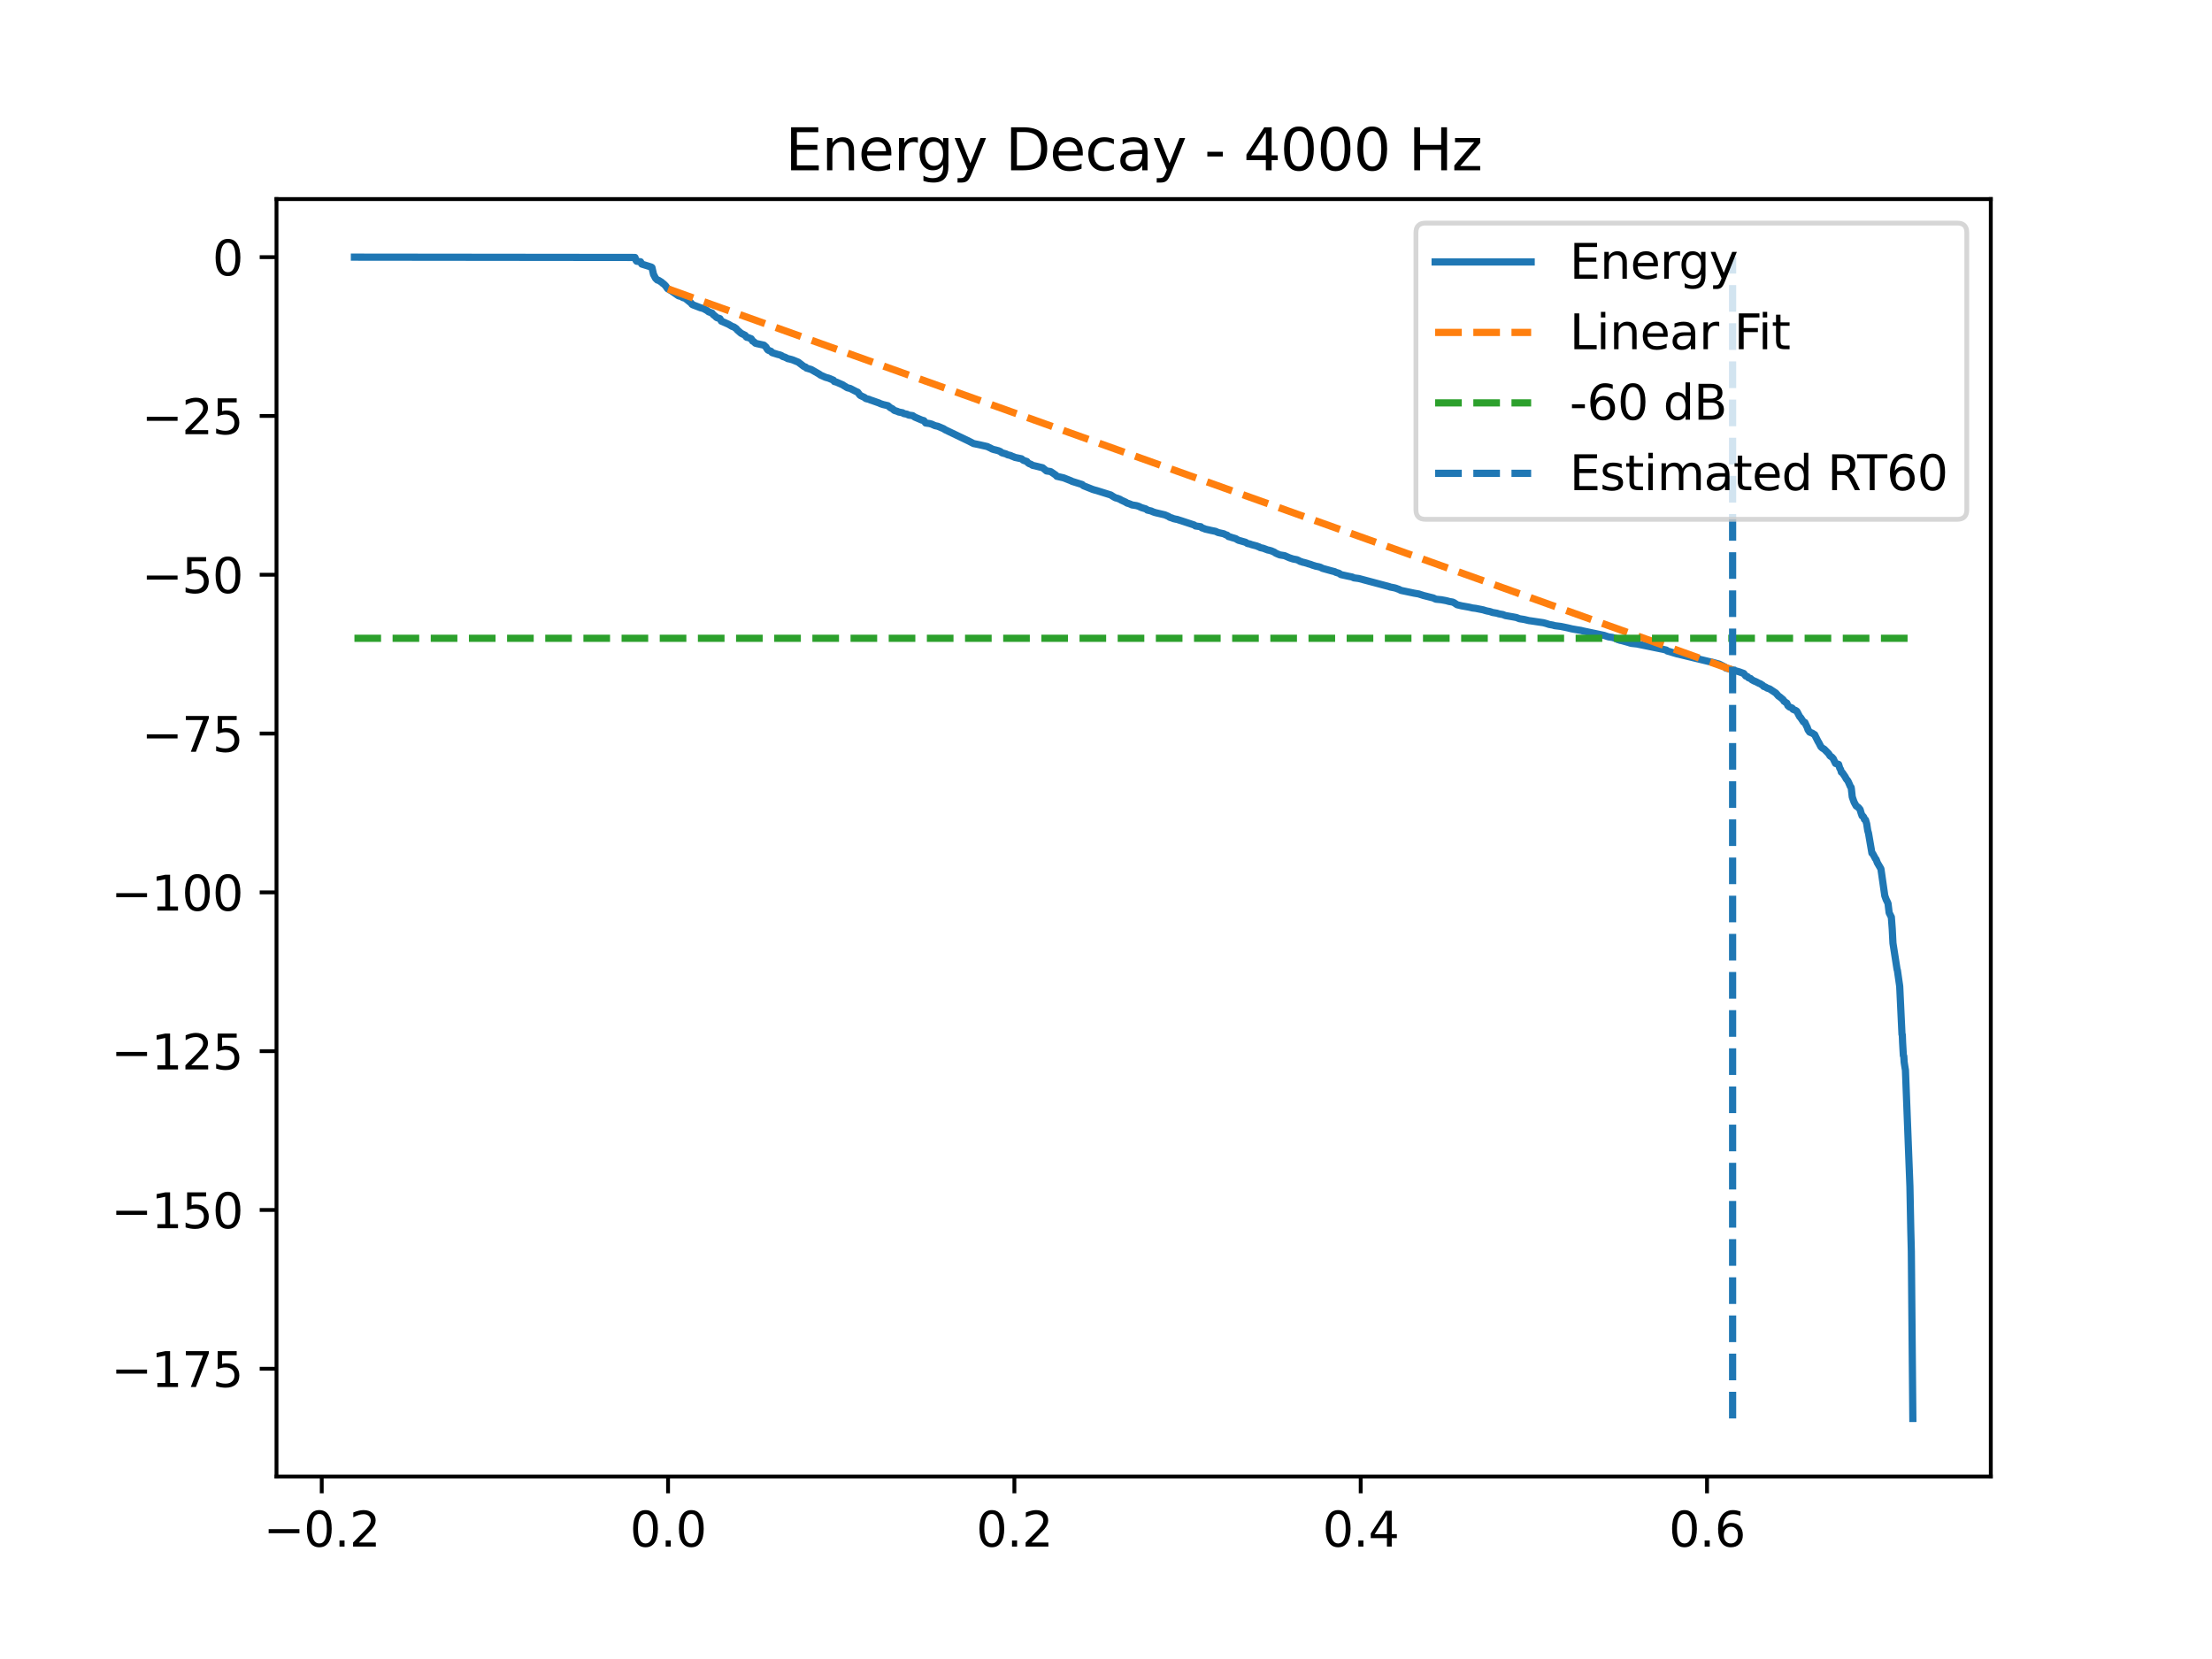 <?xml version="1.0" encoding="utf-8" standalone="no"?>
<!DOCTYPE svg PUBLIC "-//W3C//DTD SVG 1.1//EN"
  "http://www.w3.org/Graphics/SVG/1.1/DTD/svg11.dtd">
<svg xmlns:xlink="http://www.w3.org/1999/xlink" width="460.8pt" height="345.6pt" viewBox="0 0 460.8 345.6" xmlns="http://www.w3.org/2000/svg" version="1.1">
 <defs>
  <style type="text/css">*{stroke-linejoin: round; stroke-linecap: butt}</style>
 </defs>
 <g id="figure_1">
  <g id="patch_1">
   <path d="M 0 345.6 
L 460.8 345.6 
L 460.8 0 
L 0 0 
z
" style="fill: #ffffff"/>
  </g>
  <g id="axes_1">
   <g id="patch_2">
    <path d="M 57.6 307.584 
L 414.72 307.584 
L 414.72 41.472 
L 57.6 41.472 
z
" style="fill: #ffffff"/>
   </g>
   <g id="matplotlib.axis_1">
    <g id="xtick_1">
     <g id="line2d_1">
      <defs>
       <path id="mbb8c5ff1d5" d="M 0 0 
L 0 3.5 
" style="stroke: #000000; stroke-width: 0.8"/>
      </defs>
      <g>
       <use xlink:href="#mbb8c5ff1d5" x="67.024" y="307.584" style="stroke: #000000; stroke-width: 0.8"/>
      </g>
     </g>
     <g id="text_1">
      <!-- −0.2 -->
      <g transform="translate(54.883 322.182) scale(0.1 -0.1)">
       <defs>
        <path id="DejaVuSans-2212" d="M 678 2272 
L 4684 2272 
L 4684 1741 
L 678 1741 
L 678 2272 
z
" transform="scale(0.016)"/>
        <path id="DejaVuSans-30" d="M 2034 4250 
Q 1547 4250 1301 3770 
Q 1056 3291 1056 2328 
Q 1056 1369 1301 889 
Q 1547 409 2034 409 
Q 2525 409 2770 889 
Q 3016 1369 3016 2328 
Q 3016 3291 2770 3770 
Q 2525 4250 2034 4250 
z
M 2034 4750 
Q 2819 4750 3233 4129 
Q 3647 3509 3647 2328 
Q 3647 1150 3233 529 
Q 2819 -91 2034 -91 
Q 1250 -91 836 529 
Q 422 1150 422 2328 
Q 422 3509 836 4129 
Q 1250 4750 2034 4750 
z
" transform="scale(0.016)"/>
        <path id="DejaVuSans-2e" d="M 684 794 
L 1344 794 
L 1344 0 
L 684 0 
L 684 794 
z
" transform="scale(0.016)"/>
        <path id="DejaVuSans-32" d="M 1228 531 
L 3431 531 
L 3431 0 
L 469 0 
L 469 531 
Q 828 903 1448 1529 
Q 2069 2156 2228 2338 
Q 2531 2678 2651 2914 
Q 2772 3150 2772 3378 
Q 2772 3750 2511 3984 
Q 2250 4219 1831 4219 
Q 1534 4219 1204 4116 
Q 875 4013 500 3803 
L 500 4441 
Q 881 4594 1212 4672 
Q 1544 4750 1819 4750 
Q 2544 4750 2975 4387 
Q 3406 4025 3406 3419 
Q 3406 3131 3298 2873 
Q 3191 2616 2906 2266 
Q 2828 2175 2409 1742 
Q 1991 1309 1228 531 
z
" transform="scale(0.016)"/>
       </defs>
       <use xlink:href="#DejaVuSans-2212"/>
       <use xlink:href="#DejaVuSans-30" transform="translate(83.789 0)"/>
       <use xlink:href="#DejaVuSans-2e" transform="translate(147.412 0)"/>
       <use xlink:href="#DejaVuSans-32" transform="translate(179.199 0)"/>
      </g>
     </g>
    </g>
    <g id="xtick_2">
     <g id="line2d_2">
      <g>
       <use xlink:href="#mbb8c5ff1d5" x="139.169" y="307.584" style="stroke: #000000; stroke-width: 0.8"/>
      </g>
     </g>
     <g id="text_2">
      <!-- 0.0 -->
      <g transform="translate(131.218 322.182) scale(0.1 -0.1)">
       <use xlink:href="#DejaVuSans-30"/>
       <use xlink:href="#DejaVuSans-2e" transform="translate(63.623 0)"/>
       <use xlink:href="#DejaVuSans-30" transform="translate(95.41 0)"/>
      </g>
     </g>
    </g>
    <g id="xtick_3">
     <g id="line2d_3">
      <g>
       <use xlink:href="#mbb8c5ff1d5" x="211.315" y="307.584" style="stroke: #000000; stroke-width: 0.8"/>
      </g>
     </g>
     <g id="text_3">
      <!-- 0.2 -->
      <g transform="translate(203.363 322.182) scale(0.1 -0.1)">
       <use xlink:href="#DejaVuSans-30"/>
       <use xlink:href="#DejaVuSans-2e" transform="translate(63.623 0)"/>
       <use xlink:href="#DejaVuSans-32" transform="translate(95.41 0)"/>
      </g>
     </g>
    </g>
    <g id="xtick_4">
     <g id="line2d_4">
      <g>
       <use xlink:href="#mbb8c5ff1d5" x="283.46" y="307.584" style="stroke: #000000; stroke-width: 0.8"/>
      </g>
     </g>
     <g id="text_4">
      <!-- 0.4 -->
      <g transform="translate(275.509 322.182) scale(0.1 -0.1)">
       <defs>
        <path id="DejaVuSans-34" d="M 2419 4116 
L 825 1625 
L 2419 1625 
L 2419 4116 
z
M 2253 4666 
L 3047 4666 
L 3047 1625 
L 3713 1625 
L 3713 1100 
L 3047 1100 
L 3047 0 
L 2419 0 
L 2419 1100 
L 313 1100 
L 313 1709 
L 2253 4666 
z
" transform="scale(0.016)"/>
       </defs>
       <use xlink:href="#DejaVuSans-30"/>
       <use xlink:href="#DejaVuSans-2e" transform="translate(63.623 0)"/>
       <use xlink:href="#DejaVuSans-34" transform="translate(95.41 0)"/>
      </g>
     </g>
    </g>
    <g id="xtick_5">
     <g id="line2d_5">
      <g>
       <use xlink:href="#mbb8c5ff1d5" x="355.606" y="307.584" style="stroke: #000000; stroke-width: 0.8"/>
      </g>
     </g>
     <g id="text_5">
      <!-- 0.6 -->
      <g transform="translate(347.654 322.182) scale(0.1 -0.1)">
       <defs>
        <path id="DejaVuSans-36" d="M 2113 2584 
Q 1688 2584 1439 2293 
Q 1191 2003 1191 1497 
Q 1191 994 1439 701 
Q 1688 409 2113 409 
Q 2538 409 2786 701 
Q 3034 994 3034 1497 
Q 3034 2003 2786 2293 
Q 2538 2584 2113 2584 
z
M 3366 4563 
L 3366 3988 
Q 3128 4100 2886 4159 
Q 2644 4219 2406 4219 
Q 1781 4219 1451 3797 
Q 1122 3375 1075 2522 
Q 1259 2794 1537 2939 
Q 1816 3084 2150 3084 
Q 2853 3084 3261 2657 
Q 3669 2231 3669 1497 
Q 3669 778 3244 343 
Q 2819 -91 2113 -91 
Q 1303 -91 875 529 
Q 447 1150 447 2328 
Q 447 3434 972 4092 
Q 1497 4750 2381 4750 
Q 2619 4750 2861 4703 
Q 3103 4656 3366 4563 
z
" transform="scale(0.016)"/>
       </defs>
       <use xlink:href="#DejaVuSans-30"/>
       <use xlink:href="#DejaVuSans-2e" transform="translate(63.623 0)"/>
       <use xlink:href="#DejaVuSans-36" transform="translate(95.41 0)"/>
      </g>
     </g>
    </g>
   </g>
   <g id="matplotlib.axis_2">
    <g id="ytick_1">
     <g id="line2d_6">
      <defs>
       <path id="me594820754" d="M 0 0 
L -3.5 0 
" style="stroke: #000000; stroke-width: 0.8"/>
      </defs>
      <g>
       <use xlink:href="#me594820754" x="57.6" y="285.14" style="stroke: #000000; stroke-width: 0.8"/>
      </g>
     </g>
     <g id="text_6">
      <!-- −175 -->
      <g transform="translate(23.133 288.94) scale(0.1 -0.1)">
       <defs>
        <path id="DejaVuSans-31" d="M 794 531 
L 1825 531 
L 1825 4091 
L 703 3866 
L 703 4441 
L 1819 4666 
L 2450 4666 
L 2450 531 
L 3481 531 
L 3481 0 
L 794 0 
L 794 531 
z
" transform="scale(0.016)"/>
        <path id="DejaVuSans-37" d="M 525 4666 
L 3525 4666 
L 3525 4397 
L 1831 0 
L 1172 0 
L 2766 4134 
L 525 4134 
L 525 4666 
z
" transform="scale(0.016)"/>
        <path id="DejaVuSans-35" d="M 691 4666 
L 3169 4666 
L 3169 4134 
L 1269 4134 
L 1269 2991 
Q 1406 3038 1543 3061 
Q 1681 3084 1819 3084 
Q 2600 3084 3056 2656 
Q 3513 2228 3513 1497 
Q 3513 744 3044 326 
Q 2575 -91 1722 -91 
Q 1428 -91 1123 -41 
Q 819 9 494 109 
L 494 744 
Q 775 591 1075 516 
Q 1375 441 1709 441 
Q 2250 441 2565 725 
Q 2881 1009 2881 1497 
Q 2881 1984 2565 2268 
Q 2250 2553 1709 2553 
Q 1456 2553 1204 2497 
Q 953 2441 691 2322 
L 691 4666 
z
" transform="scale(0.016)"/>
       </defs>
       <use xlink:href="#DejaVuSans-2212"/>
       <use xlink:href="#DejaVuSans-31" transform="translate(83.789 0)"/>
       <use xlink:href="#DejaVuSans-37" transform="translate(147.412 0)"/>
       <use xlink:href="#DejaVuSans-35" transform="translate(211.035 0)"/>
      </g>
     </g>
    </g>
    <g id="ytick_2">
     <g id="line2d_7">
      <g>
       <use xlink:href="#me594820754" x="57.6" y="252.059" style="stroke: #000000; stroke-width: 0.8"/>
      </g>
     </g>
     <g id="text_7">
      <!-- −150 -->
      <g transform="translate(23.133 255.858) scale(0.1 -0.1)">
       <use xlink:href="#DejaVuSans-2212"/>
       <use xlink:href="#DejaVuSans-31" transform="translate(83.789 0)"/>
       <use xlink:href="#DejaVuSans-35" transform="translate(147.412 0)"/>
       <use xlink:href="#DejaVuSans-30" transform="translate(211.035 0)"/>
      </g>
     </g>
    </g>
    <g id="ytick_3">
     <g id="line2d_8">
      <g>
       <use xlink:href="#me594820754" x="57.6" y="218.977" style="stroke: #000000; stroke-width: 0.8"/>
      </g>
     </g>
     <g id="text_8">
      <!-- −125 -->
      <g transform="translate(23.133 222.776) scale(0.1 -0.1)">
       <use xlink:href="#DejaVuSans-2212"/>
       <use xlink:href="#DejaVuSans-31" transform="translate(83.789 0)"/>
       <use xlink:href="#DejaVuSans-32" transform="translate(147.412 0)"/>
       <use xlink:href="#DejaVuSans-35" transform="translate(211.035 0)"/>
      </g>
     </g>
    </g>
    <g id="ytick_4">
     <g id="line2d_9">
      <g>
       <use xlink:href="#me594820754" x="57.6" y="185.895" style="stroke: #000000; stroke-width: 0.8"/>
      </g>
     </g>
     <g id="text_9">
      <!-- −100 -->
      <g transform="translate(23.133 189.694) scale(0.1 -0.1)">
       <use xlink:href="#DejaVuSans-2212"/>
       <use xlink:href="#DejaVuSans-31" transform="translate(83.789 0)"/>
       <use xlink:href="#DejaVuSans-30" transform="translate(147.412 0)"/>
       <use xlink:href="#DejaVuSans-30" transform="translate(211.035 0)"/>
      </g>
     </g>
    </g>
    <g id="ytick_5">
     <g id="line2d_10">
      <g>
       <use xlink:href="#me594820754" x="57.6" y="152.813" style="stroke: #000000; stroke-width: 0.8"/>
      </g>
     </g>
     <g id="text_10">
      <!-- −75 -->
      <g transform="translate(29.495 156.613) scale(0.1 -0.1)">
       <use xlink:href="#DejaVuSans-2212"/>
       <use xlink:href="#DejaVuSans-37" transform="translate(83.789 0)"/>
       <use xlink:href="#DejaVuSans-35" transform="translate(147.412 0)"/>
      </g>
     </g>
    </g>
    <g id="ytick_6">
     <g id="line2d_11">
      <g>
       <use xlink:href="#me594820754" x="57.6" y="119.732" style="stroke: #000000; stroke-width: 0.8"/>
      </g>
     </g>
     <g id="text_11">
      <!-- −50 -->
      <g transform="translate(29.495 123.531) scale(0.1 -0.1)">
       <use xlink:href="#DejaVuSans-2212"/>
       <use xlink:href="#DejaVuSans-35" transform="translate(83.789 0)"/>
       <use xlink:href="#DejaVuSans-30" transform="translate(147.412 0)"/>
      </g>
     </g>
    </g>
    <g id="ytick_7">
     <g id="line2d_12">
      <g>
       <use xlink:href="#me594820754" x="57.6" y="86.65" style="stroke: #000000; stroke-width: 0.8"/>
      </g>
     </g>
     <g id="text_12">
      <!-- −25 -->
      <g transform="translate(29.495 90.449) scale(0.1 -0.1)">
       <use xlink:href="#DejaVuSans-2212"/>
       <use xlink:href="#DejaVuSans-32" transform="translate(83.789 0)"/>
       <use xlink:href="#DejaVuSans-35" transform="translate(147.412 0)"/>
      </g>
     </g>
    </g>
    <g id="ytick_8">
     <g id="line2d_13">
      <g>
       <use xlink:href="#me594820754" x="57.6" y="53.568" style="stroke: #000000; stroke-width: 0.8"/>
      </g>
     </g>
     <g id="text_13">
      <!-- 0 -->
      <g transform="translate(44.237 57.367) scale(0.1 -0.1)">
       <use xlink:href="#DejaVuSans-30"/>
      </g>
     </g>
    </g>
   </g>
   <g id="line2d_14">
    <path d="M 73.833 53.568 
L 132.286 53.632 
L 132.466 54.161 
L 132.496 54.248 
L 132.631 54.419 
L 133.435 54.529 
L 133.683 55.008 
L 135.352 55.533 
L 135.705 55.645 
L 135.818 55.735 
L 136.148 57.204 
L 136.216 57.303 
L 136.562 57.969 
L 136.945 58.337 
L 137.14 58.368 
L 137.854 58.813 
L 138.035 59.017 
L 138.208 59.108 
L 138.358 59.247 
L 138.471 59.356 
L 138.643 59.533 
L 139.072 60.135 
L 139.312 60.248 
L 139.5 60.402 
L 139.748 60.514 
L 141.199 61.523 
L 141.341 61.617 
L 141.522 61.673 
L 141.935 61.778 
L 142.221 61.986 
L 142.732 62.132 
L 143.994 63.15 
L 144.16 63.395 
L 144.362 63.513 
L 144.723 63.649 
L 145.926 64.115 
L 146.136 64.164 
L 146.564 64.291 
L 146.782 64.415 
L 147.203 64.642 
L 147.414 64.785 
L 147.616 64.951 
L 148.143 65.149 
L 148.338 65.224 
L 148.428 65.353 
L 148.601 65.56 
L 149.082 65.934 
L 149.225 66.11 
L 149.465 66.225 
L 149.713 66.282 
L 149.976 66.383 
L 150.277 66.904 
L 150.427 66.958 
L 150.908 67.17 
L 151.787 67.562 
L 152.058 67.728 
L 152.516 68 
L 152.667 68.038 
L 152.93 68.143 
L 153.148 68.317 
L 153.343 68.42 
L 153.561 68.711 
L 154.38 69.426 
L 155.237 69.853 
L 155.425 70.158 
L 155.575 70.272 
L 155.838 70.311 
L 156.499 70.577 
L 156.785 71.057 
L 157.018 71.161 
L 157.364 71.495 
L 157.597 71.569 
L 159.137 71.905 
L 159.378 72.129 
L 159.566 72.29 
L 159.761 72.628 
L 159.889 72.829 
L 160.047 72.959 
L 160.618 73.182 
L 160.798 73.427 
L 160.963 73.501 
L 162.016 73.831 
L 162.444 73.931 
L 162.827 74.089 
L 163.023 74.252 
L 163.511 74.406 
L 163.736 74.518 
L 164.135 74.729 
L 164.323 74.75 
L 164.826 74.879 
L 165.202 74.998 
L 166.322 75.459 
L 166.54 75.634 
L 167.472 76.348 
L 167.802 76.457 
L 167.99 76.671 
L 168.539 76.839 
L 168.99 76.976 
L 170.711 77.964 
L 170.853 78.099 
L 171.958 78.595 
L 172.349 78.705 
L 172.619 78.781 
L 173.626 79.2 
L 173.799 79.478 
L 174.273 79.611 
L 175.595 80.192 
L 175.798 80.344 
L 176.084 80.501 
L 176.332 80.673 
L 176.55 80.786 
L 176.693 80.819 
L 177.121 80.928 
L 178.323 81.549 
L 178.677 81.702 
L 179.075 82.232 
L 179.21 82.373 
L 180.104 82.804 
L 180.292 82.974 
L 180.458 83.052 
L 181.044 83.195 
L 181.292 83.311 
L 181.51 83.382 
L 181.871 83.507 
L 183.186 83.975 
L 183.389 84.087 
L 183.975 84.277 
L 184.974 84.513 
L 185.425 84.896 
L 185.591 84.994 
L 185.741 85.065 
L 185.929 85.171 
L 186.304 85.496 
L 186.921 85.69 
L 187.199 85.826 
L 188.04 85.991 
L 188.161 86.096 
L 188.311 86.165 
L 188.972 86.292 
L 189.273 86.466 
L 190.13 86.589 
L 190.445 86.805 
L 190.603 86.91 
L 190.926 87.044 
L 192.016 87.508 
L 192.459 87.627 
L 192.828 88.12 
L 193.624 88.231 
L 194.105 88.362 
L 194.331 88.474 
L 194.812 88.679 
L 195.368 88.799 
L 196.563 89.306 
L 196.728 89.416 
L 196.938 89.548 
L 201.913 91.933 
L 202.049 92.005 
L 202.823 92.403 
L 203.74 92.589 
L 203.98 92.641 
L 205.694 93.03 
L 205.866 93.127 
L 206.392 93.37 
L 206.64 93.52 
L 207.061 93.661 
L 207.422 93.742 
L 208.046 93.912 
L 208.234 94.012 
L 208.384 94.054 
L 208.542 94.197 
L 208.7 94.316 
L 209.579 94.567 
L 209.917 94.746 
L 210.533 94.889 
L 210.736 95.005 
L 211.232 95.186 
L 211.383 95.275 
L 212.284 95.467 
L 212.788 95.571 
L 213.209 95.903 
L 213.532 96.008 
L 213.923 96.144 
L 214.103 96.379 
L 214.411 96.588 
L 214.787 96.726 
L 215.088 96.932 
L 216.155 97.183 
L 216.726 97.328 
L 217.192 97.436 
L 218.003 98.105 
L 218.86 98.237 
L 219.536 98.691 
L 220.002 99.029 
L 220.145 99.219 
L 221.265 99.477 
L 221.581 99.549 
L 223.121 100.16 
L 223.324 100.273 
L 225.436 100.937 
L 225.691 101.182 
L 227.615 101.95 
L 228.104 102.1 
L 228.419 102.179 
L 231.433 103.125 
L 231.591 103.248 
L 232.042 103.522 
L 232.387 103.708 
L 232.778 103.804 
L 233.342 104.029 
L 233.537 104.167 
L 234.544 104.63 
L 234.71 104.771 
L 235.108 104.893 
L 235.574 105.065 
L 235.732 105.168 
L 236.739 105.33 
L 237.077 105.429 
L 237.362 105.537 
L 237.543 105.64 
L 237.888 105.777 
L 238.655 106.001 
L 238.843 106.11 
L 239.001 106.255 
L 239.835 106.456 
L 240.068 106.572 
L 240.226 106.638 
L 240.571 106.755 
L 240.774 106.813 
L 242.661 107.257 
L 243.45 107.593 
L 243.63 107.743 
L 243.938 107.85 
L 244.119 107.896 
L 244.457 108.042 
L 244.968 108.162 
L 245.178 108.191 
L 245.742 108.377 
L 245.967 108.444 
L 248.778 109.37 
L 249.041 109.569 
L 250.146 109.723 
L 250.356 109.952 
L 250.867 110.12 
L 251.025 110.207 
L 251.964 110.421 
L 252.22 110.484 
L 253.212 110.684 
L 253.768 110.938 
L 254.783 111.163 
L 254.925 111.192 
L 255.181 111.32 
L 255.376 111.427 
L 255.609 111.475 
L 255.752 111.584 
L 255.91 111.768 
L 256.368 111.888 
L 256.616 111.978 
L 257.06 112.101 
L 257.435 112.217 
L 257.826 112.46 
L 258.067 112.572 
L 258.232 112.608 
L 259.487 112.969 
L 259.855 113.217 
L 260.381 113.323 
L 260.644 113.433 
L 261.118 113.561 
L 261.839 113.748 
L 262.035 113.856 
L 262.298 113.92 
L 262.41 114.015 
L 262.546 114.082 
L 263.169 114.218 
L 264.079 114.566 
L 264.387 114.625 
L 264.838 114.752 
L 265.507 115.043 
L 265.68 115.191 
L 266.108 115.391 
L 266.273 115.451 
L 266.521 115.564 
L 266.687 115.608 
L 267.603 115.756 
L 268.618 116.201 
L 269.076 116.354 
L 269.4 116.454 
L 270.023 116.573 
L 270.211 116.614 
L 270.624 116.806 
L 270.842 116.959 
L 271.105 117.008 
L 271.368 117.118 
L 271.669 117.174 
L 272.353 117.368 
L 272.526 117.441 
L 273.022 117.574 
L 273.428 117.737 
L 273.856 117.863 
L 274.036 117.932 
L 274.675 118.061 
L 275.021 118.158 
L 275.239 118.26 
L 275.487 118.397 
L 277.501 118.954 
L 278.027 119.082 
L 278.282 119.228 
L 278.831 119.388 
L 279.026 119.475 
L 279.177 119.595 
L 279.327 119.699 
L 281.003 120.066 
L 281.597 120.182 
L 281.777 120.235 
L 281.98 120.365 
L 282.13 120.393 
L 283.047 120.51 
L 289.42 122.208 
L 289.563 122.278 
L 290.314 122.422 
L 290.615 122.488 
L 290.945 122.596 
L 291.096 122.664 
L 291.381 122.753 
L 291.644 122.888 
L 291.847 122.99 
L 294.56 123.562 
L 295.59 123.738 
L 295.763 123.808 
L 296.296 123.97 
L 296.454 124.031 
L 298.618 124.578 
L 298.874 124.722 
L 299.16 124.828 
L 300.249 124.939 
L 301.234 125.121 
L 301.655 125.228 
L 301.797 125.278 
L 302.609 125.424 
L 302.94 125.58 
L 303.541 125.982 
L 304.262 126.151 
L 304.48 126.207 
L 305.998 126.476 
L 306.291 126.541 
L 306.742 126.652 
L 307.396 126.729 
L 308.974 127.043 
L 309.418 127.186 
L 309.846 127.296 
L 310.289 127.375 
L 310.628 127.482 
L 310.883 127.582 
L 311.83 127.741 
L 312.221 127.87 
L 312.454 127.916 
L 313.1 128.028 
L 313.288 128.113 
L 313.619 128.236 
L 314.092 128.317 
L 315.28 128.524 
L 315.918 128.647 
L 316.219 128.771 
L 316.535 128.891 
L 317.256 129.006 
L 317.557 129.057 
L 318.519 129.287 
L 318.842 129.326 
L 321.495 129.721 
L 321.976 129.847 
L 322.359 129.964 
L 322.697 130.08 
L 323.494 130.221 
L 323.869 130.336 
L 325.184 130.503 
L 326.642 130.81 
L 327.108 130.923 
L 327.416 130.999 
L 328.529 131.195 
L 329.348 131.326 
L 329.648 131.409 
L 334.15 132.36 
L 334.406 132.449 
L 334.924 132.62 
L 335.135 132.678 
L 335.886 132.789 
L 336.788 133.061 
L 336.953 133.212 
L 337.329 133.321 
L 337.509 133.401 
L 337.757 133.429 
L 338.178 133.547 
L 338.892 133.745 
L 339.298 133.86 
L 339.584 133.958 
L 339.892 134.03 
L 341.011 134.152 
L 346.385 135.252 
L 347.121 135.424 
L 347.324 135.611 
L 347.925 135.78 
L 348.632 136.001 
L 349.383 136.222 
L 349.594 136.259 
L 350.06 136.376 
L 356.027 137.816 
L 356.605 137.929 
L 357.402 138.148 
L 357.725 138.236 
L 358.131 138.349 
L 358.522 138.536 
L 359.378 138.973 
L 359.529 139.168 
L 360.107 139.32 
L 360.513 139.444 
L 362.339 139.961 
L 363.249 140.295 
L 363.662 140.823 
L 364.023 140.949 
L 364.233 141.189 
L 364.684 141.352 
L 364.782 141.46 
L 364.97 141.622 
L 365.503 141.904 
L 365.661 141.948 
L 366.142 142.191 
L 366.398 142.329 
L 366.751 142.467 
L 366.931 142.604 
L 367.202 142.757 
L 367.405 142.995 
L 367.758 143.106 
L 368.126 143.343 
L 368.637 143.512 
L 369.93 144.364 
L 370.343 144.831 
L 370.501 145.01 
L 370.771 145.181 
L 371.358 145.673 
L 371.485 145.778 
L 371.636 146.078 
L 371.839 146.196 
L 372.004 146.342 
L 372.229 146.464 
L 372.44 146.983 
L 372.59 147.116 
L 372.778 147.281 
L 373.086 147.397 
L 373.342 147.507 
L 373.514 147.767 
L 374.01 147.979 
L 374.243 148.113 
L 374.349 148.227 
L 374.927 149.34 
L 375.078 149.457 
L 375.701 150.396 
L 375.987 150.496 
L 376.318 151.219 
L 376.483 151.524 
L 376.641 152.026 
L 376.986 152.517 
L 377.565 152.746 
L 377.791 152.913 
L 378.031 153.04 
L 378.241 153.484 
L 378.752 154.49 
L 378.82 154.583 
L 378.963 154.844 
L 379.316 155.536 
L 379.474 155.701 
L 379.699 155.884 
L 380.023 156.068 
L 380.932 156.988 
L 381.24 157.475 
L 381.608 157.72 
L 381.924 158.073 
L 381.954 158.177 
L 382.375 159.039 
L 382.615 159.124 
L 383.014 159.231 
L 383.262 160.042 
L 383.434 160.299 
L 383.592 160.862 
L 383.803 160.972 
L 384.396 161.848 
L 384.614 162.268 
L 384.907 162.619 
L 385.043 162.872 
L 385.494 163.902 
L 385.614 164.01 
L 385.674 164.321 
L 385.854 165.995 
L 386.087 166.685 
L 386.26 167.141 
L 386.673 167.894 
L 386.809 167.989 
L 386.989 168.108 
L 387.139 168.219 
L 387.493 168.641 
L 387.658 169.238 
L 387.756 169.524 
L 387.913 169.974 
L 388.079 170.023 
L 388.252 170.231 
L 388.394 170.689 
L 388.62 170.797 
L 388.86 171.593 
L 389.086 173.036 
L 389.244 173.581 
L 389.958 177.73 
L 390.138 177.859 
L 390.717 178.934 
L 390.822 179.027 
L 391.092 179.734 
L 391.806 180.955 
L 391.844 181.092 
L 392.64 186.63 
L 392.693 186.743 
L 392.731 186.863 
L 392.956 187.484 
L 393.046 187.617 
L 393.279 188.136 
L 393.317 188.256 
L 393.392 188.886 
L 393.542 190.135 
L 393.948 190.951 
L 394.001 191.042 
L 394.189 193.557 
L 394.339 196.482 
L 395.188 201.923 
L 395.263 202.131 
L 395.744 205.47 
L 396.218 215.483 
L 396.285 215.581 
L 396.345 217.168 
L 396.503 219.889 
L 396.593 220.029 
L 396.669 221.244 
L 396.796 222.088 
L 396.939 222.932 
L 397.871 247.179 
L 398.051 256.244 
L 398.164 260.652 
L 398.48 295.488 
L 398.48 295.488 
" clip-path="url(#pdf49de6fa1)" style="fill: none; stroke: #1f77b4; stroke-width: 1.5; stroke-linecap: square"/>
   </g>
   <g id="line2d_15">
    <path d="M 139.169 60.189 
L 360.934 139.581 
" clip-path="url(#pdf49de6fa1)" style="fill: none; stroke-dasharray: 5.55,2.4; stroke-dashoffset: 0; stroke: #ff7f0e; stroke-width: 1.5"/>
   </g>
   <g id="line2d_16">
    <path d="M 73.833 132.964 
L 398.487 132.964 
L 398.487 132.964 
" clip-path="url(#pdf49de6fa1)" style="fill: none; stroke-dasharray: 5.55,2.4; stroke-dashoffset: 0; stroke: #2ca02c; stroke-width: 1.5"/>
   </g>
   <g id="LineCollection_1">
    <path d="M 360.934 295.488 
L 360.934 53.568 
" clip-path="url(#pdf49de6fa1)" style="fill: none; stroke-dasharray: 5.55,2.4; stroke-dashoffset: 0; stroke: #1f77b4; stroke-width: 1.5"/>
   </g>
   <g id="patch_3">
    <path d="M 57.6 307.584 
L 57.6 41.472 
" style="fill: none; stroke: #000000; stroke-width: 0.8; stroke-linejoin: miter; stroke-linecap: square"/>
   </g>
   <g id="patch_4">
    <path d="M 414.72 307.584 
L 414.72 41.472 
" style="fill: none; stroke: #000000; stroke-width: 0.8; stroke-linejoin: miter; stroke-linecap: square"/>
   </g>
   <g id="patch_5">
    <path d="M 57.6 307.584 
L 414.72 307.584 
" style="fill: none; stroke: #000000; stroke-width: 0.8; stroke-linejoin: miter; stroke-linecap: square"/>
   </g>
   <g id="patch_6">
    <path d="M 57.6 41.472 
L 414.72 41.472 
" style="fill: none; stroke: #000000; stroke-width: 0.8; stroke-linejoin: miter; stroke-linecap: square"/>
   </g>
   <g id="text_14">
    <!-- Energy Decay - 4000 Hz -->
    <g transform="translate(163.59 35.472) scale(0.12 -0.12)">
     <defs>
      <path id="DejaVuSans-45" d="M 628 4666 
L 3578 4666 
L 3578 4134 
L 1259 4134 
L 1259 2753 
L 3481 2753 
L 3481 2222 
L 1259 2222 
L 1259 531 
L 3634 531 
L 3634 0 
L 628 0 
L 628 4666 
z
" transform="scale(0.016)"/>
      <path id="DejaVuSans-6e" d="M 3513 2113 
L 3513 0 
L 2938 0 
L 2938 2094 
Q 2938 2591 2744 2837 
Q 2550 3084 2163 3084 
Q 1697 3084 1428 2787 
Q 1159 2491 1159 1978 
L 1159 0 
L 581 0 
L 581 3500 
L 1159 3500 
L 1159 2956 
Q 1366 3272 1645 3428 
Q 1925 3584 2291 3584 
Q 2894 3584 3203 3211 
Q 3513 2838 3513 2113 
z
" transform="scale(0.016)"/>
      <path id="DejaVuSans-65" d="M 3597 1894 
L 3597 1613 
L 953 1613 
Q 991 1019 1311 708 
Q 1631 397 2203 397 
Q 2534 397 2845 478 
Q 3156 559 3463 722 
L 3463 178 
Q 3153 47 2828 -22 
Q 2503 -91 2169 -91 
Q 1331 -91 842 396 
Q 353 884 353 1716 
Q 353 2575 817 3079 
Q 1281 3584 2069 3584 
Q 2775 3584 3186 3129 
Q 3597 2675 3597 1894 
z
M 3022 2063 
Q 3016 2534 2758 2815 
Q 2500 3097 2075 3097 
Q 1594 3097 1305 2825 
Q 1016 2553 972 2059 
L 3022 2063 
z
" transform="scale(0.016)"/>
      <path id="DejaVuSans-72" d="M 2631 2963 
Q 2534 3019 2420 3045 
Q 2306 3072 2169 3072 
Q 1681 3072 1420 2755 
Q 1159 2438 1159 1844 
L 1159 0 
L 581 0 
L 581 3500 
L 1159 3500 
L 1159 2956 
Q 1341 3275 1631 3429 
Q 1922 3584 2338 3584 
Q 2397 3584 2469 3576 
Q 2541 3569 2628 3553 
L 2631 2963 
z
" transform="scale(0.016)"/>
      <path id="DejaVuSans-67" d="M 2906 1791 
Q 2906 2416 2648 2759 
Q 2391 3103 1925 3103 
Q 1463 3103 1205 2759 
Q 947 2416 947 1791 
Q 947 1169 1205 825 
Q 1463 481 1925 481 
Q 2391 481 2648 825 
Q 2906 1169 2906 1791 
z
M 3481 434 
Q 3481 -459 3084 -895 
Q 2688 -1331 1869 -1331 
Q 1566 -1331 1297 -1286 
Q 1028 -1241 775 -1147 
L 775 -588 
Q 1028 -725 1275 -790 
Q 1522 -856 1778 -856 
Q 2344 -856 2625 -561 
Q 2906 -266 2906 331 
L 2906 616 
Q 2728 306 2450 153 
Q 2172 0 1784 0 
Q 1141 0 747 490 
Q 353 981 353 1791 
Q 353 2603 747 3093 
Q 1141 3584 1784 3584 
Q 2172 3584 2450 3431 
Q 2728 3278 2906 2969 
L 2906 3500 
L 3481 3500 
L 3481 434 
z
" transform="scale(0.016)"/>
      <path id="DejaVuSans-79" d="M 2059 -325 
Q 1816 -950 1584 -1140 
Q 1353 -1331 966 -1331 
L 506 -1331 
L 506 -850 
L 844 -850 
Q 1081 -850 1212 -737 
Q 1344 -625 1503 -206 
L 1606 56 
L 191 3500 
L 800 3500 
L 1894 763 
L 2988 3500 
L 3597 3500 
L 2059 -325 
z
" transform="scale(0.016)"/>
      <path id="DejaVuSans-20" transform="scale(0.016)"/>
      <path id="DejaVuSans-44" d="M 1259 4147 
L 1259 519 
L 2022 519 
Q 2988 519 3436 956 
Q 3884 1394 3884 2338 
Q 3884 3275 3436 3711 
Q 2988 4147 2022 4147 
L 1259 4147 
z
M 628 4666 
L 1925 4666 
Q 3281 4666 3915 4102 
Q 4550 3538 4550 2338 
Q 4550 1131 3912 565 
Q 3275 0 1925 0 
L 628 0 
L 628 4666 
z
" transform="scale(0.016)"/>
      <path id="DejaVuSans-63" d="M 3122 3366 
L 3122 2828 
Q 2878 2963 2633 3030 
Q 2388 3097 2138 3097 
Q 1578 3097 1268 2742 
Q 959 2388 959 1747 
Q 959 1106 1268 751 
Q 1578 397 2138 397 
Q 2388 397 2633 464 
Q 2878 531 3122 666 
L 3122 134 
Q 2881 22 2623 -34 
Q 2366 -91 2075 -91 
Q 1284 -91 818 406 
Q 353 903 353 1747 
Q 353 2603 823 3093 
Q 1294 3584 2113 3584 
Q 2378 3584 2631 3529 
Q 2884 3475 3122 3366 
z
" transform="scale(0.016)"/>
      <path id="DejaVuSans-61" d="M 2194 1759 
Q 1497 1759 1228 1600 
Q 959 1441 959 1056 
Q 959 750 1161 570 
Q 1363 391 1709 391 
Q 2188 391 2477 730 
Q 2766 1069 2766 1631 
L 2766 1759 
L 2194 1759 
z
M 3341 1997 
L 3341 0 
L 2766 0 
L 2766 531 
Q 2569 213 2275 61 
Q 1981 -91 1556 -91 
Q 1019 -91 701 211 
Q 384 513 384 1019 
Q 384 1609 779 1909 
Q 1175 2209 1959 2209 
L 2766 2209 
L 2766 2266 
Q 2766 2663 2505 2880 
Q 2244 3097 1772 3097 
Q 1472 3097 1187 3025 
Q 903 2953 641 2809 
L 641 3341 
Q 956 3463 1253 3523 
Q 1550 3584 1831 3584 
Q 2591 3584 2966 3190 
Q 3341 2797 3341 1997 
z
" transform="scale(0.016)"/>
      <path id="DejaVuSans-2d" d="M 313 2009 
L 1997 2009 
L 1997 1497 
L 313 1497 
L 313 2009 
z
" transform="scale(0.016)"/>
      <path id="DejaVuSans-48" d="M 628 4666 
L 1259 4666 
L 1259 2753 
L 3553 2753 
L 3553 4666 
L 4184 4666 
L 4184 0 
L 3553 0 
L 3553 2222 
L 1259 2222 
L 1259 0 
L 628 0 
L 628 4666 
z
" transform="scale(0.016)"/>
      <path id="DejaVuSans-7a" d="M 353 3500 
L 3084 3500 
L 3084 2975 
L 922 459 
L 3084 459 
L 3084 0 
L 275 0 
L 275 525 
L 2438 3041 
L 353 3041 
L 353 3500 
z
" transform="scale(0.016)"/>
     </defs>
     <use xlink:href="#DejaVuSans-45"/>
     <use xlink:href="#DejaVuSans-6e" transform="translate(63.184 0)"/>
     <use xlink:href="#DejaVuSans-65" transform="translate(126.562 0)"/>
     <use xlink:href="#DejaVuSans-72" transform="translate(188.086 0)"/>
     <use xlink:href="#DejaVuSans-67" transform="translate(227.449 0)"/>
     <use xlink:href="#DejaVuSans-79" transform="translate(290.926 0)"/>
     <use xlink:href="#DejaVuSans-20" transform="translate(350.105 0)"/>
     <use xlink:href="#DejaVuSans-44" transform="translate(381.893 0)"/>
     <use xlink:href="#DejaVuSans-65" transform="translate(458.895 0)"/>
     <use xlink:href="#DejaVuSans-63" transform="translate(520.418 0)"/>
     <use xlink:href="#DejaVuSans-61" transform="translate(575.398 0)"/>
     <use xlink:href="#DejaVuSans-79" transform="translate(636.678 0)"/>
     <use xlink:href="#DejaVuSans-20" transform="translate(695.857 0)"/>
     <use xlink:href="#DejaVuSans-2d" transform="translate(727.645 0)"/>
     <use xlink:href="#DejaVuSans-20" transform="translate(763.729 0)"/>
     <use xlink:href="#DejaVuSans-34" transform="translate(795.516 0)"/>
     <use xlink:href="#DejaVuSans-30" transform="translate(859.139 0)"/>
     <use xlink:href="#DejaVuSans-30" transform="translate(922.762 0)"/>
     <use xlink:href="#DejaVuSans-30" transform="translate(986.385 0)"/>
     <use xlink:href="#DejaVuSans-20" transform="translate(1050.008 0)"/>
     <use xlink:href="#DejaVuSans-48" transform="translate(1081.795 0)"/>
     <use xlink:href="#DejaVuSans-7a" transform="translate(1156.99 0)"/>
    </g>
   </g>
   <g id="legend_1">
    <g id="patch_7">
     <path d="M 296.968 108.184 
L 407.72 108.184 
Q 409.72 108.184 409.72 106.184 
L 409.72 48.472 
Q 409.72 46.472 407.72 46.472 
L 296.968 46.472 
Q 294.968 46.472 294.968 48.472 
L 294.968 106.184 
Q 294.968 108.184 296.968 108.184 
z
" style="fill: #ffffff; opacity: 0.8; stroke: #cccccc; stroke-linejoin: miter"/>
    </g>
    <g id="line2d_17">
     <path d="M 298.968 54.57 
L 308.968 54.57 
L 318.968 54.57 
" style="fill: none; stroke: #1f77b4; stroke-width: 1.5; stroke-linecap: square"/>
    </g>
    <g id="text_15">
     <!-- Energy -->
     <g transform="translate(326.968 58.07) scale(0.1 -0.1)">
      <use xlink:href="#DejaVuSans-45"/>
      <use xlink:href="#DejaVuSans-6e" transform="translate(63.184 0)"/>
      <use xlink:href="#DejaVuSans-65" transform="translate(126.562 0)"/>
      <use xlink:href="#DejaVuSans-72" transform="translate(188.086 0)"/>
      <use xlink:href="#DejaVuSans-67" transform="translate(227.449 0)"/>
      <use xlink:href="#DejaVuSans-79" transform="translate(290.926 0)"/>
     </g>
    </g>
    <g id="line2d_18">
     <path d="M 298.968 69.249 
L 308.968 69.249 
L 318.968 69.249 
" style="fill: none; stroke-dasharray: 5.55,2.4; stroke-dashoffset: 0; stroke: #ff7f0e; stroke-width: 1.5"/>
    </g>
    <g id="text_16">
     <!-- Linear Fit -->
     <g transform="translate(326.968 72.749) scale(0.1 -0.1)">
      <defs>
       <path id="DejaVuSans-4c" d="M 628 4666 
L 1259 4666 
L 1259 531 
L 3531 531 
L 3531 0 
L 628 0 
L 628 4666 
z
" transform="scale(0.016)"/>
       <path id="DejaVuSans-69" d="M 603 3500 
L 1178 3500 
L 1178 0 
L 603 0 
L 603 3500 
z
M 603 4863 
L 1178 4863 
L 1178 4134 
L 603 4134 
L 603 4863 
z
" transform="scale(0.016)"/>
       <path id="DejaVuSans-46" d="M 628 4666 
L 3309 4666 
L 3309 4134 
L 1259 4134 
L 1259 2759 
L 3109 2759 
L 3109 2228 
L 1259 2228 
L 1259 0 
L 628 0 
L 628 4666 
z
" transform="scale(0.016)"/>
       <path id="DejaVuSans-74" d="M 1172 4494 
L 1172 3500 
L 2356 3500 
L 2356 3053 
L 1172 3053 
L 1172 1153 
Q 1172 725 1289 603 
Q 1406 481 1766 481 
L 2356 481 
L 2356 0 
L 1766 0 
Q 1100 0 847 248 
Q 594 497 594 1153 
L 594 3053 
L 172 3053 
L 172 3500 
L 594 3500 
L 594 4494 
L 1172 4494 
z
" transform="scale(0.016)"/>
      </defs>
      <use xlink:href="#DejaVuSans-4c"/>
      <use xlink:href="#DejaVuSans-69" transform="translate(55.713 0)"/>
      <use xlink:href="#DejaVuSans-6e" transform="translate(83.496 0)"/>
      <use xlink:href="#DejaVuSans-65" transform="translate(146.875 0)"/>
      <use xlink:href="#DejaVuSans-61" transform="translate(208.398 0)"/>
      <use xlink:href="#DejaVuSans-72" transform="translate(269.678 0)"/>
      <use xlink:href="#DejaVuSans-20" transform="translate(310.791 0)"/>
      <use xlink:href="#DejaVuSans-46" transform="translate(342.578 0)"/>
      <use xlink:href="#DejaVuSans-69" transform="translate(392.848 0)"/>
      <use xlink:href="#DejaVuSans-74" transform="translate(420.631 0)"/>
     </g>
    </g>
    <g id="line2d_19">
     <path d="M 298.968 83.927 
L 308.968 83.927 
L 318.968 83.927 
" style="fill: none; stroke-dasharray: 5.55,2.4; stroke-dashoffset: 0; stroke: #2ca02c; stroke-width: 1.5"/>
    </g>
    <g id="text_17">
     <!-- -60 dB -->
     <g transform="translate(326.968 87.427) scale(0.1 -0.1)">
      <defs>
       <path id="DejaVuSans-64" d="M 2906 2969 
L 2906 4863 
L 3481 4863 
L 3481 0 
L 2906 0 
L 2906 525 
Q 2725 213 2448 61 
Q 2172 -91 1784 -91 
Q 1150 -91 751 415 
Q 353 922 353 1747 
Q 353 2572 751 3078 
Q 1150 3584 1784 3584 
Q 2172 3584 2448 3432 
Q 2725 3281 2906 2969 
z
M 947 1747 
Q 947 1113 1208 752 
Q 1469 391 1925 391 
Q 2381 391 2643 752 
Q 2906 1113 2906 1747 
Q 2906 2381 2643 2742 
Q 2381 3103 1925 3103 
Q 1469 3103 1208 2742 
Q 947 2381 947 1747 
z
" transform="scale(0.016)"/>
       <path id="DejaVuSans-42" d="M 1259 2228 
L 1259 519 
L 2272 519 
Q 2781 519 3026 730 
Q 3272 941 3272 1375 
Q 3272 1813 3026 2020 
Q 2781 2228 2272 2228 
L 1259 2228 
z
M 1259 4147 
L 1259 2741 
L 2194 2741 
Q 2656 2741 2882 2914 
Q 3109 3088 3109 3444 
Q 3109 3797 2882 3972 
Q 2656 4147 2194 4147 
L 1259 4147 
z
M 628 4666 
L 2241 4666 
Q 2963 4666 3353 4366 
Q 3744 4066 3744 3513 
Q 3744 3084 3544 2831 
Q 3344 2578 2956 2516 
Q 3422 2416 3680 2098 
Q 3938 1781 3938 1306 
Q 3938 681 3513 340 
Q 3088 0 2303 0 
L 628 0 
L 628 4666 
z
" transform="scale(0.016)"/>
      </defs>
      <use xlink:href="#DejaVuSans-2d"/>
      <use xlink:href="#DejaVuSans-36" transform="translate(36.084 0)"/>
      <use xlink:href="#DejaVuSans-30" transform="translate(99.707 0)"/>
      <use xlink:href="#DejaVuSans-20" transform="translate(163.33 0)"/>
      <use xlink:href="#DejaVuSans-64" transform="translate(195.117 0)"/>
      <use xlink:href="#DejaVuSans-42" transform="translate(258.594 0)"/>
     </g>
    </g>
    <g id="line2d_20">
     <path d="M 298.968 98.605 
L 318.968 98.605 
" style="fill: none; stroke-dasharray: 5.55,2.4; stroke-dashoffset: 0; stroke: #1f77b4; stroke-width: 1.5"/>
    </g>
    <g id="text_18">
     <!-- Estimated RT60 -->
     <g transform="translate(326.968 102.105) scale(0.1 -0.1)">
      <defs>
       <path id="DejaVuSans-73" d="M 2834 3397 
L 2834 2853 
Q 2591 2978 2328 3040 
Q 2066 3103 1784 3103 
Q 1356 3103 1142 2972 
Q 928 2841 928 2578 
Q 928 2378 1081 2264 
Q 1234 2150 1697 2047 
L 1894 2003 
Q 2506 1872 2764 1633 
Q 3022 1394 3022 966 
Q 3022 478 2636 193 
Q 2250 -91 1575 -91 
Q 1294 -91 989 -36 
Q 684 19 347 128 
L 347 722 
Q 666 556 975 473 
Q 1284 391 1588 391 
Q 1994 391 2212 530 
Q 2431 669 2431 922 
Q 2431 1156 2273 1281 
Q 2116 1406 1581 1522 
L 1381 1569 
Q 847 1681 609 1914 
Q 372 2147 372 2553 
Q 372 3047 722 3315 
Q 1072 3584 1716 3584 
Q 2034 3584 2315 3537 
Q 2597 3491 2834 3397 
z
" transform="scale(0.016)"/>
       <path id="DejaVuSans-6d" d="M 3328 2828 
Q 3544 3216 3844 3400 
Q 4144 3584 4550 3584 
Q 5097 3584 5394 3201 
Q 5691 2819 5691 2113 
L 5691 0 
L 5113 0 
L 5113 2094 
Q 5113 2597 4934 2840 
Q 4756 3084 4391 3084 
Q 3944 3084 3684 2787 
Q 3425 2491 3425 1978 
L 3425 0 
L 2847 0 
L 2847 2094 
Q 2847 2600 2669 2842 
Q 2491 3084 2119 3084 
Q 1678 3084 1418 2786 
Q 1159 2488 1159 1978 
L 1159 0 
L 581 0 
L 581 3500 
L 1159 3500 
L 1159 2956 
Q 1356 3278 1631 3431 
Q 1906 3584 2284 3584 
Q 2666 3584 2933 3390 
Q 3200 3197 3328 2828 
z
" transform="scale(0.016)"/>
       <path id="DejaVuSans-52" d="M 2841 2188 
Q 3044 2119 3236 1894 
Q 3428 1669 3622 1275 
L 4263 0 
L 3584 0 
L 2988 1197 
Q 2756 1666 2539 1819 
Q 2322 1972 1947 1972 
L 1259 1972 
L 1259 0 
L 628 0 
L 628 4666 
L 2053 4666 
Q 2853 4666 3247 4331 
Q 3641 3997 3641 3322 
Q 3641 2881 3436 2590 
Q 3231 2300 2841 2188 
z
M 1259 4147 
L 1259 2491 
L 2053 2491 
Q 2509 2491 2742 2702 
Q 2975 2913 2975 3322 
Q 2975 3731 2742 3939 
Q 2509 4147 2053 4147 
L 1259 4147 
z
" transform="scale(0.016)"/>
       <path id="DejaVuSans-54" d="M -19 4666 
L 3928 4666 
L 3928 4134 
L 2272 4134 
L 2272 0 
L 1638 0 
L 1638 4134 
L -19 4134 
L -19 4666 
z
" transform="scale(0.016)"/>
      </defs>
      <use xlink:href="#DejaVuSans-45"/>
      <use xlink:href="#DejaVuSans-73" transform="translate(63.184 0)"/>
      <use xlink:href="#DejaVuSans-74" transform="translate(115.283 0)"/>
      <use xlink:href="#DejaVuSans-69" transform="translate(154.492 0)"/>
      <use xlink:href="#DejaVuSans-6d" transform="translate(182.275 0)"/>
      <use xlink:href="#DejaVuSans-61" transform="translate(279.688 0)"/>
      <use xlink:href="#DejaVuSans-74" transform="translate(340.967 0)"/>
      <use xlink:href="#DejaVuSans-65" transform="translate(380.176 0)"/>
      <use xlink:href="#DejaVuSans-64" transform="translate(441.699 0)"/>
      <use xlink:href="#DejaVuSans-20" transform="translate(505.176 0)"/>
      <use xlink:href="#DejaVuSans-52" transform="translate(536.963 0)"/>
      <use xlink:href="#DejaVuSans-54" transform="translate(599.195 0)"/>
      <use xlink:href="#DejaVuSans-36" transform="translate(660.279 0)"/>
      <use xlink:href="#DejaVuSans-30" transform="translate(723.902 0)"/>
     </g>
    </g>
   </g>
  </g>
 </g>
 <defs>
  <clipPath id="pdf49de6fa1">
   <rect x="57.6" y="41.472" width="357.12" height="266.112"/>
  </clipPath>
 </defs>
</svg>
